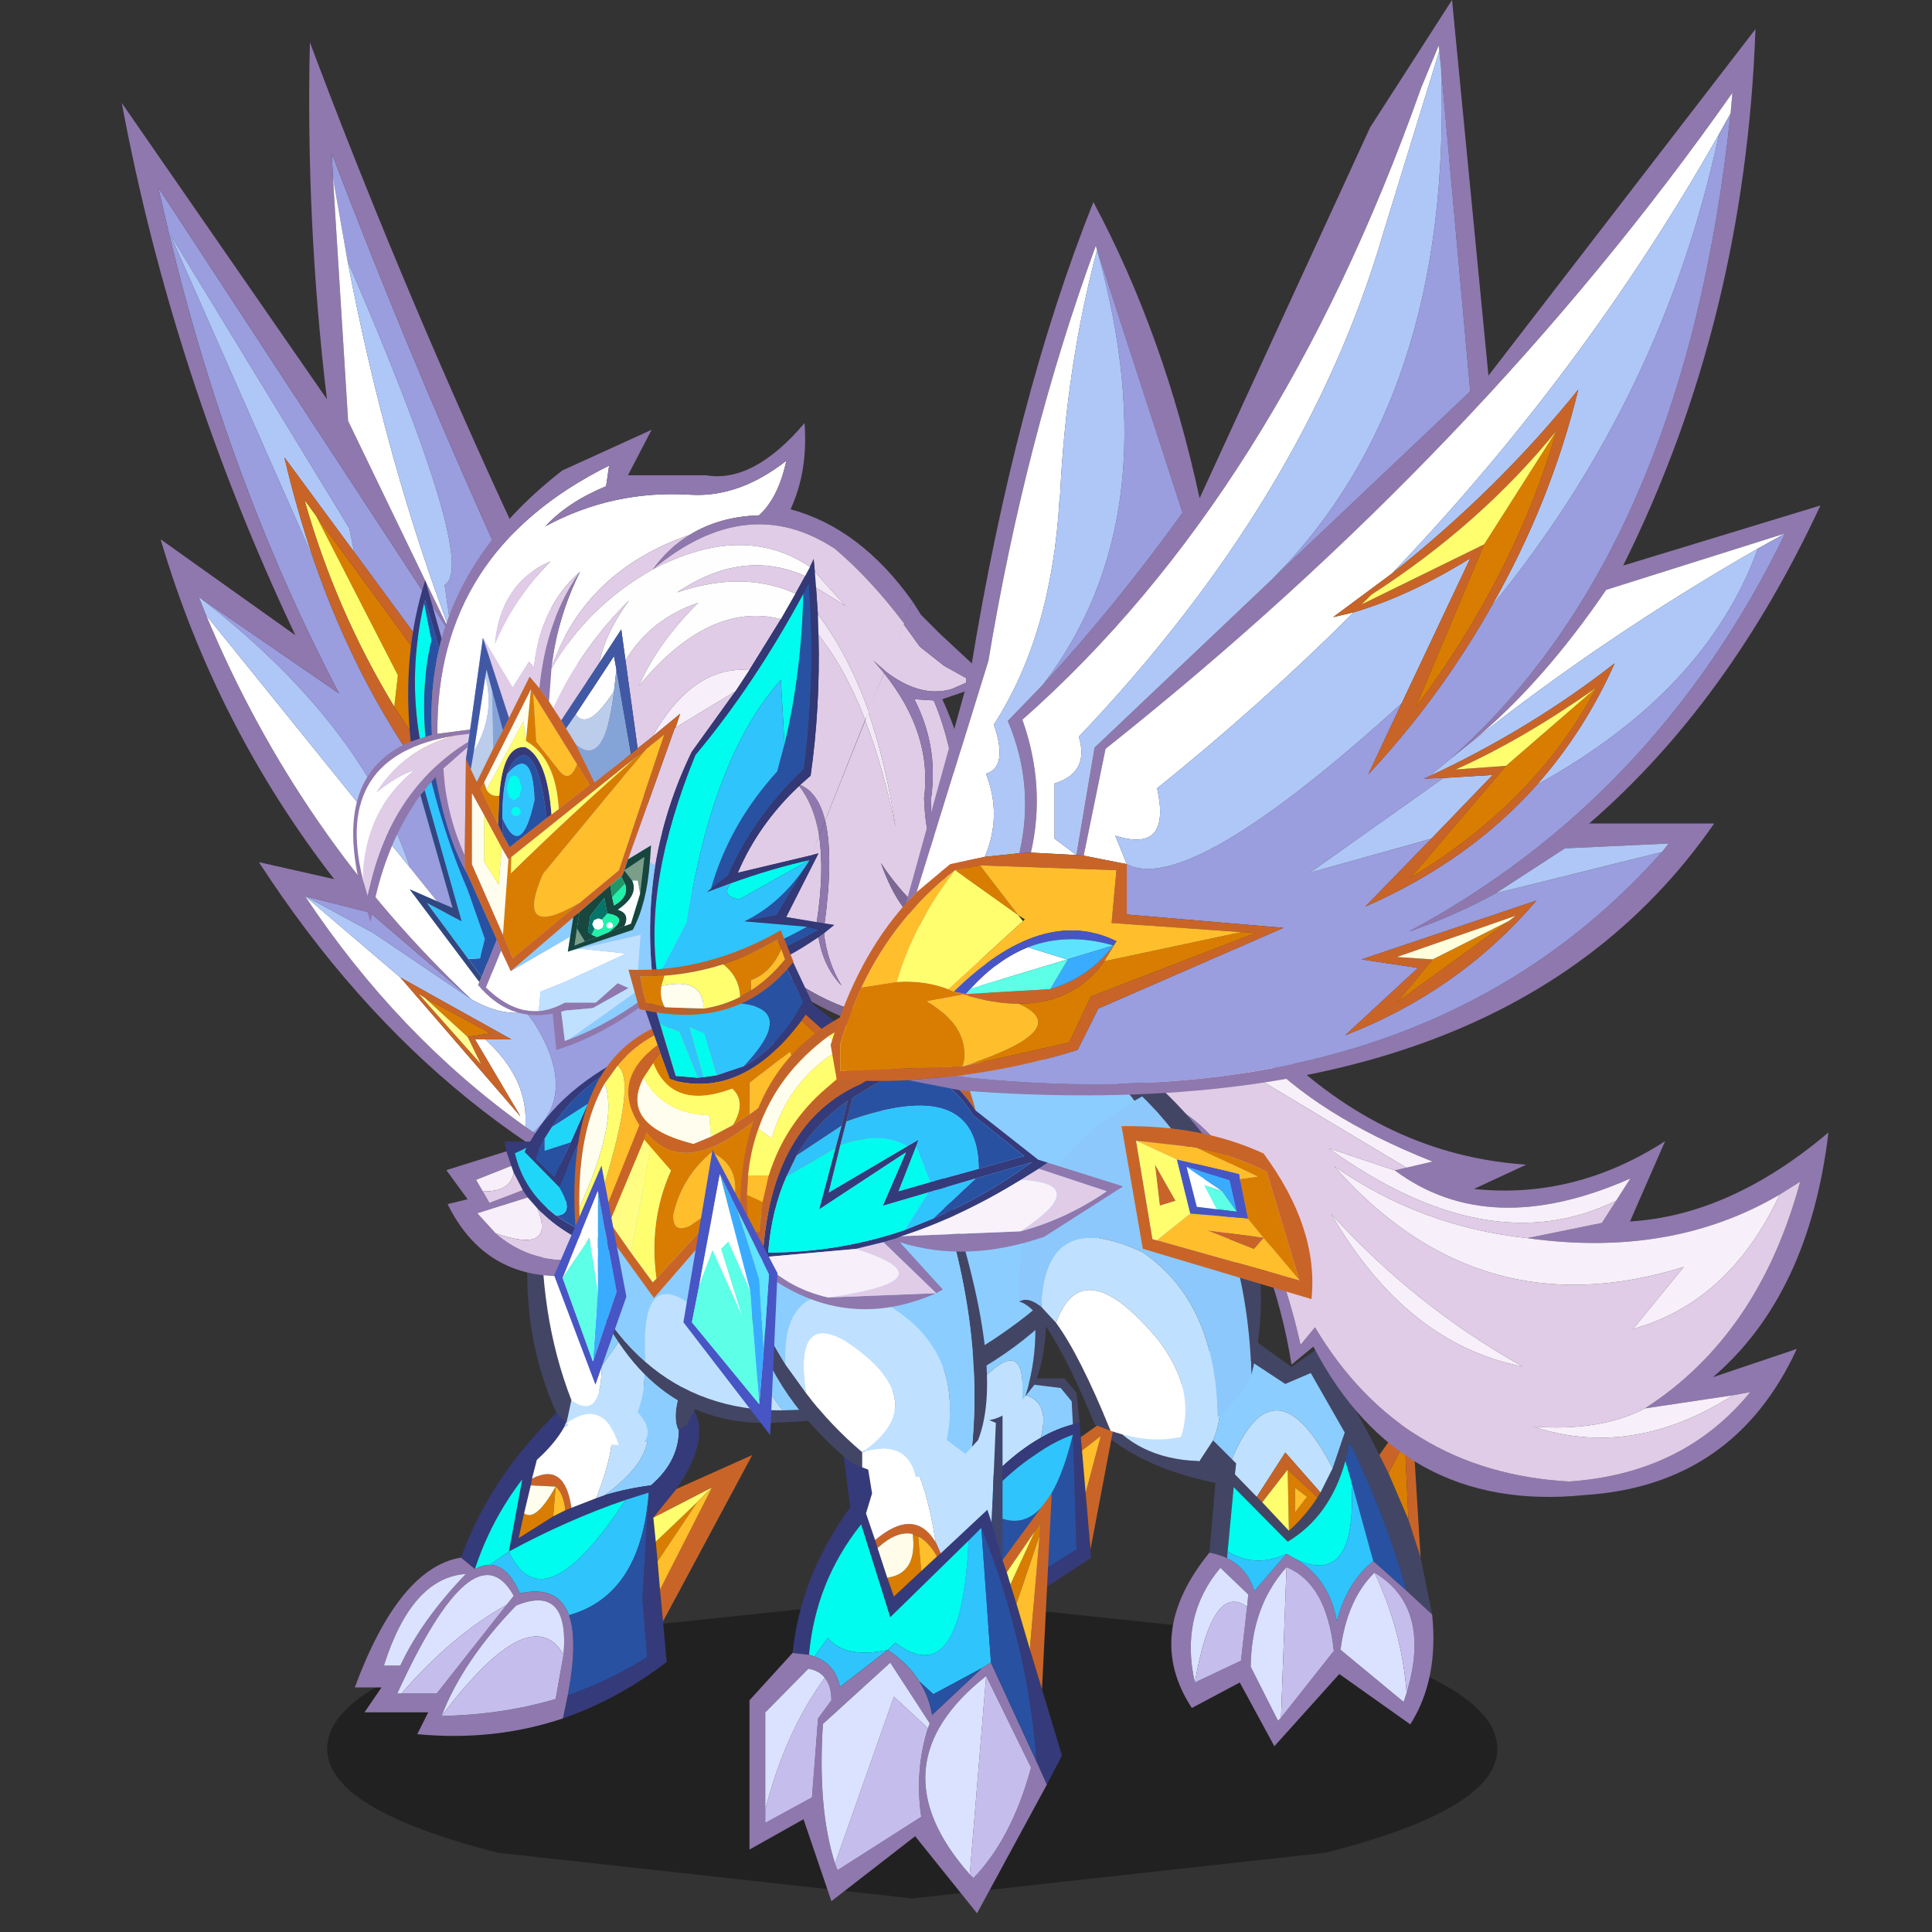 <svg xmlns:ffdec="https://www.free-decompiler.com/flash" xmlns:xlink="http://www.w3.org/1999/xlink" ffdec:objectType="frame" height="90" width="90" xmlns="http://www.w3.org/2000/svg"><rect width="100%" height="100%" fill="#333333" stroke="none"/><use ffdec:characterId="45" height="177.55" transform="matrix(.54 0 0 .54 4.809 -6.669)" width="161" xlink:href="#a"/><defs><g id="a" transform="translate(-8.9 12.35)"><use ffdec:characterId="1" height="7.25" transform="matrix(1.901 0 0 3.581 28.218 137.807)" width="53.1" xlink:href="#b"/><use ffdec:characterId="3" height="34.9" transform="translate(94.8 114.1) scale(1.047)" width="27.55" xlink:href="#c"/><use ffdec:characterId="5" height="23.4" transform="translate(80.3 118.9) scale(1.047)" width="15.3" xlink:href="#d"/><use ffdec:characterId="12" height="117.9" transform="matrix(.86 -.236 .233 .839 71.704 40.895)" width="75.9" xlink:href="#e"/><use ffdec:characterId="14" height="99" transform="translate(10.5 3.65) scale(1.047)" width="57.2" xlink:href="#f"/><use ffdec:characterId="16" height="41.55" transform="translate(64.65 121.55) scale(1.047)" width="25.75" xlink:href="#g"/><use ffdec:characterId="18" height="28.9" transform="translate(30.6 119.5) scale(1.047)" width="32.75" xlink:href="#h"/><use ffdec:characterId="20" height="12.1" transform="translate(77.8 109.9) scale(1.047)" width="11.9" xlink:href="#i"/><use ffdec:characterId="24" height="35.25" transform="translate(38.5 87.75) scale(1.047)" width="27.25" xlink:href="#j"/><use ffdec:characterId="26" height="30.15" transform="translate(51.328 91.2) scale(1.047)" width="46.2" xlink:href="#k"/><use ffdec:characterId="32" height="51.65" transform="translate(30.45 36.5) scale(1.047)" width="53.65" xlink:href="#l"/><use ffdec:characterId="34" height="30.3" transform="translate(51.75 80.25) scale(1.047)" width="24.7" xlink:href="#m"/><use ffdec:characterId="36" height="29" transform="translate(87.9 93.8) scale(1.047)" width="24.15" xlink:href="#n"/><use ffdec:characterId="38" height="38.75" transform="translate(63.85 86.85) scale(1.047)" width="31.55" xlink:href="#o"/><use ffdec:characterId="40" height="90.25" transform="translate(71.65) scale(1.047)" width="81.55" xlink:href="#p"/><use ffdec:characterId="42" height="23.5" transform="translate(58.95 99.2) scale(1.047)" width="7.75" xlink:href="#q"/><use ffdec:characterId="44" height="18.05" transform="translate(47.8 100.55) scale(1.047)" width="5.95" xlink:href="#r"/></g><g id="u" fill-rule="evenodd"><path d="m9.1 18.95.5-5.75Q3.55 12 0 8.8l.35-1.25q2.75 3.7 7.85 3.85l.05.05L9.4 9.7l1.55 1.55.35.35-.1.9 1.8 1.85.45.45 2.2 2.35Q17 15.95 18 14.4l.25-.4 1-2 1-2.95-2.8-4.9-2.1.9L9.8 1.4l1-1.4 5.05 3.65 2.2-1.55q3 4.65 5.05 8.8l.75 1.5 1.65 3.85 1 3.1.95 4.7-2.1-1.95q-1.8-6.35-4.7-12.25l-.35 1.55q-1.25 4.55-4.75 6.65l-4.45-4.5-.5 5.3-.05.55q-.65-.3-1.45-.45" fill="#434565"/><path d="m9.25 2.1.55-.7 5.55 3.65 2.1-.9 2.8 4.9-1 2.95q-4.75-9.15-8.3-.75L9.4 9.7q1.3-3.05-.15-7.6" fill="#8ccdff"/><path d="m.35 7.55.75-2.8 6 .35 2.15-3q1.45 4.55.15 7.6l-1.15 1.75-.05-.05Q3.1 11.25.35 7.55M19.25 12l-1 2-2.9-3.3L13 14.35l-1.8-1.85.1-.9-.35-.35q3.55-8.4 8.3.75" fill="#bfe1ff"/><path d="m20.3 11.4.35-1.55q2.9 5.9 4.7 12.25l-2.75-2.45-1.8-6.55-.5-1.7" fill="#2951a2"/><path d="m10.6 18.85.5-5.3 4.45 4.5q3.5-2.1 4.75-6.65l.5 1.7q.5 8.65-4.45 6.45l-.9-.5q-2.6 1.2-4.85-.2" fill="#00fcee"/><path d="m13 14.35 2.35-3.65 2.9 3.3-.25.4-2.45-2.3-2.1 2.7-.45-.45" fill="#c66326"/><path d="M18 14.4q-1 1.55-2.35 2.75l-.1-5.05L18 14.4m-1.85-.8v2.05l1-1.3-1-.75m7.7-1.2 1.35-2.6.3 6.45-1.65-3.85" fill="#d97e03"/><path d="m16.15 13.6 1 .75-1 1.3V13.6" fill="#ffbe2b"/><path d="m15.65 17.15-2.2-2.35 2.1-2.7.1 5.05" fill="#fffe6f"/><path d="M27.45 24.05q.55 5.35-1.8 9.05l-5.85-4.15-5.35 5.95-2.85-5.25-3.95 2.1q-4-6.1 1.45-12.8.8.15 1.45.45 1.7.85 2.25 2.7l2.65-3.05.9.5Q19 21.2 19.6 24.6q.8-3.2 3-4.95l2.75 2.45 2.1 1.95M12.2 23.4l.1-1-2.3-2.2q-3.35 4-2.1 9.45l3.8-1.8.5-4.45m10.5-2.8q-2.25 2.2-2.8 6.35l5.2 4.3.25-.75q2.1-7.05-2.65-9.9M15 32.55l4.35-5.5q-.6-5.55-3.9-6.9-2.9 3.25-2.95 8.2l2.25 4.45.25-.25" fill="#8f78ad"/><path d="m10.55 19.4.05-.55q2.25 1.4 4.85.2L12.8 22.1q-.55-1.85-2.25-2.7m10.25-6.3 1.8 6.55q-2.2 1.75-3 4.95-.6-3.4-3.25-5.05 4.95 2.2 4.45-6.45" fill="#2fc4fc"/><path d="M7.9 29.65Q6.65 24.2 10 20.2l2.3 2.2-.1 1q-2.85-2.05-4.3 6.25m17.45.85-.25.75-5.2-4.3q.55-4.15 2.8-6.35 2.25 4.75 2.65 9.9m-9.9-10.35L15 32.55l-.25.25-2.25-4.45q.05-4.95 2.95-8.2" fill="#dbe2ff"/><path d="m12.2 23.4-.5 4.45-3.8 1.8q1.45-8.3 4.3-6.25m13.15 7.1q-.4-5.15-2.65-9.9 4.75 2.85 2.65 9.9m-9.9-10.35q3.3 1.35 3.9 6.9L15 32.55l.45-12.4" fill="#c5beed"/><path d="m23.1 10.9 2.65-3.75.75 12.2-1-3.1-.3-6.45-1.35 2.6-.75-1.5" fill="#c96428"/></g><g id="v" fill-rule="evenodd"><path d="m12.25 3.65-.55.15-.1-1.9-.9-1.1L7.45.4 5.8.25 6.55 0H11l1 1.2.25 2.45" fill="#434565"/><path d="M5.8.25 7.45.4v.9q2.45.45 1.6 3.6Q5.35 7 1.85 12l.45-5.15-.05-5.55L5.8.25" fill="#bfe1ff"/><path d="m7.45.4 3.25.4.9 1.1.1 1.9q-1.35.35-2.65 1.1.85-3.15-1.6-3.6V.4" fill="#8ccdff"/><path d="m11.7 3.8.55-.15.1 1.2.1 1.1.3 3.5.4 4.65.05.7L0 23.4 1.3 7.25V1.6l.95-.3.05 5.55L1.85 12q3.5-5 7.2-7.1 1.3-.75 2.65-1.1m0 .85q-1.55.55-3.1 1.65-1.9 1.25-3.8 3.25-1.5 1.55-3.05 3.55l-.65 7.75L12 14.1l-.3-9.45" fill="#353a7a"/><path d="m4.8 9.55.9 1.95q3.95 1.55 6-6.85l.3 9.45-10.9 6.75.65-7.75q1.55-2 3.05-3.55" fill="#2951a2"/><path d="m13.15 14.1-.4-4.65L14 4.75l-1.55 1.2-.1-1.1 2.95-2.1-2.15 11.35" fill="#c96428"/><path d="M4.8 9.55q1.9-2 3.8-3.25 1.55-1.1 3.1-1.65-2.05 8.4-6 6.85l-.9-1.95" fill="#2fc4fc"/><path d="m12.75 9.45-.3-3.5L14 4.75l-1.25 4.7" fill="#ffbe2b"/></g><g id="w" fill-rule="evenodd"><path d="M4.45 14.35q-4.7.3-4.85-4.15 12-16.7 26.2-2.9 7.45 13.3 20.35 17.9l-5.5.95q9.1 3.65 19.05.45l-5.35 6.75q9.55 2.05 20.8-3.3-6 15-17.1 20.35l8.55-.5q-9.4 11.4-23.55 8.4Q25.4 55.25 21.6 37l-2.5 1.15q1.2-10.6-1.8-22.35-4.75-10.3-12.85-1.45M8.1 3.95Q4.35 5.55.9 9.65 0 14 4.9 12.8q8.05-8.75 13.25 2.65Q21 26.2 20.45 36.5l1.8-1.3q4.3 16.1 19.7 21.4 10.9 2.25 19.2-3.8l-1.7-.15-8.55-1.05q12.5-4 20.35-17.6l-2.25.7q-11.75 3.25-24.65-2.45l7.35.5L53.6 31l1.9-1.75Q40.75 31.5 33.75 22.3l1.15.05 2.6.1q-9.7-7.5-13.45-15.15Q15.55.8 8.1 3.95" fill="#8f78ad" transform="translate(.4 -1.05)"/><path d="m59.45 52.65 1.7.15q-8.3 6.05-19.2 3.8-15.4-5.3-19.7-21.4l-1.8 1.3q.55-10.3-2.3-21.05-5.2-11.4-13.25-2.65Q0 14 .9 9.65q3.45-4.1 7.2-5.7Q14 7 20.3 6.65l14.6 15.7-1.15-.05-5.6-3.85Q40.1 33.65 53.6 31l-1.9 1.75-7.35-.5Q34.7 28.35 28.2 20.3q9.25 19.55 30 18.8l-6.35 4.6q9.7-.05 17.15-9l2.25-.7Q63.4 47.6 50.9 51.6q-4.75 1.05-10.9-1.2 8.4 5.75 19.45 2.25M40.6 44.4q-8.5-8.6-13.9-19.6 3.65 14.4 13.9 19.6" fill="#e0cce7" transform="translate(.4 -1.05)"/><path d="M59.45 52.65Q48.4 56.15 40 50.4q6.15 2.25 10.9 1.2l8.55 1.05M69 34.7q-7.45 8.95-17.15 9l6.35-4.6q-20.75.75-30-18.8 6.5 8.05 16.15 11.95 12.9 5.7 24.65 2.45M53.6 31q-13.5 2.65-25.45-12.55l5.6 3.85q7 9.2 21.75 6.95L53.6 31m-18.7-8.65L20.3 6.65Q14 7 8.1 3.95 15.55.8 24.05 7.3q3.75 7.65 13.45 15.15l-2.6-.1m5.7 22.05q-10.25-5.2-13.9-19.6 5.4 11 13.9 19.6" fill="#f7eff9" transform="translate(.4 -1.05)"/></g><g id="x" fill-rule="evenodd"><path d="m18.6 18-1.2-6.85-.1-2q11.9 31.15 26.45 59.2Q50.2 80.8 57.15 92.6q.65 5.85-4.55 6.35-10.25-3.3-18.7-9.15 3.7-3.25.05-9.05l-.65-.85L23.75 68q-4-12-17.4-22.3l11.55 7.95Q8.75 36.2 3.85 15.6L3 11.95 27.2 48.9l-.6-4.2q2.85-1.6-8-26.7m-3.5 52.35 5.35 1.35 8.35 7.15-8.05-5.45-5.65-3.05M19.15 42l-.4-1.95L4 15.85l11.75 26.6q3.8 11.1 10.4 19.65l2.75-6.85L19.15 42" fill="#9a9dde"/><path d="m17.4 11.15 1.25 20.05 8.55 17.7L3 11.95l.85 3.65q4.9 20.6 14.05 38.05L6.35 45.7l.6 1.5q7.6 18.25 21.85 31.65l-8.35-7.15-5.35-1.35q7.65 11.5 18.15 19l.65.45q8.45 5.85 18.7 9.15l-2.55-.05q-23.6-7.95-38.75-31.35l6.2 1.4q-9.75-12.6-14.3-28l11.1 7.9Q4.2 27.5 0 5l16.9 24.4Q15.15 14.7 15.5 0q6.95 18.55 15.75 37.75l3.15 6.75q6.7 14.2 14.4 28.75l.05.05.45.8q7.2 12.25 7.85 18.5-6.95-11.8-13.4-24.25Q29.2 40.3 17.3 9.15l.1 2" fill="#8f78ad"/><path d="m27.2 48.9-8.55-17.7-1.25-20.05L18.6 18q3.2 16.75 8.6 30.9m6.05 40.45q-10.5-7.5-18.15-19l7.85 6.7 9.9 11.45-3.75-6.35h.85q3.6 3.3 3.3 7.2m-4.45-10.5Q14.55 65.45 6.95 47.2L23.75 68l9.55 11.9q-2.05.35-4.5-1.05" fill="#fff"/><path d="M27.2 48.9Q21.8 34.75 18.6 18q10.85 25.1 8 26.7l.6 4.2m6.7 40.9-.65-.45q.3-3.9-3.3-7.2h2.15l-9.15-5.1-7.85-6.7 5.65 3.05 8.05 5.45q2.45 1.4 4.5 1.05l.65.85q3.65 5.8-.05 9.05M6.95 47.2l-.6-1.5Q19.75 56 23.75 68L6.95 47.2m8.8-4.75L4 15.85l14.75 24.2.4 1.95-5.75-7.8q1 4.25 2.35 8.25" fill="#afc7f7"/><path d="m22.45 54.75.3-2.6L16 39l11.9 16.25-2.1 4.55-3.35-5.05m2.55 24 5.4 2.9-1.9.3-3.5-3.2" fill="#d97d02"/><path d="m16 39 6.75 13.15-.3 2.6q-4.85-8-7.4-17.05L16 39" fill="#fffe6f"/><path d="m19.15 42 9.75 13.25-2.75 6.85q-6.6-8.55-10.4-19.65-1.35-4-2.35-8.25l5.75 7.8m3.3 12.75 3.35 5.05 2.1-4.55L16 39l-.95-1.3q2.55 9.05 7.4 17.05m7.5 27.4h-.85l3.75 6.35-9.9-11.45 9.15 5.1h-2.15m-1.45-.2 1.9-.3-5.4-2.9-.55-.35 5.15 5.8-1.1-2.25" fill="#c96428"/><path d="m25 78.75 3.5 3.2 1.1 2.25-5.15-5.8.55.35" fill="#fffd94"/></g><g id="y" fill-rule="evenodd"><path d="m19.95 9.35.9 3.1.35 1 .3 1 .5 1.6 1.1 3.75 1 3.3 1.65 5.45-1.25 2.4-.85-1.9q-.6-9.25-4.55-19.25l-1.05 1.05-6.45 6.3L9.2 9.5q-3.75 4.7-4.3 10.75l-1.35-.15q.65-6.35 4.75-12l-.85-6.65L8.9 0l.75 4.2.45 2.75-.5 1.65.75 2.2.2.65.8 2.45.55 1.55 2.25-2.1 1.3-1.2.3-.25 3.85-3.6.35 1.05" fill="#353a7a"/><path d="m18.35.3 1.95.85-.35 8.2-.35-1.05-3.85 3.6-.4-.9Q13.6.05 9.65 4.2L8.9 0l9.45.3" fill="#bfe1ff"/><path d="M18.05 10.85 19.1 9.8l.8 11.1-.75.45-4 2.15L14 22.45q-.9-1.45-2.6-2.6l.6-.6q5.5 4.15 6.05-8.4M5.35 20.4l1.1-1.55q1.45 1.75 4.95 1L7.45 22.9q-.4-1.9-2.1-2.5" fill="#2fc4fc"/><path d="m15.35 11 .4.9-.3.25q-.7-1.25-1.55-1.65l-.45-.2q-1.3-.3-2.9 1.15l-.2-.65q3.25-2.75 5 .2m8.55-.55L24 9.4l-.5.7-2.3 3.35-.35-1 4.05-5.5-.8 16.15-1-3.3.8-9.35" fill="#c96428"/><path d="m23.5 10.1.5-.7-.1 1.05-1.9 5.6-.5-1.6 2-4.35m-9.35 3.25-2.25 2.1-.55-1.55q2.5-.35 2.1-3.6l.45.2.25 2.85" fill="#d97d02"/><path d="M9.65 4.2Q13.6.05 15.35 11q-1.75-2.95-5-.2L9.6 8.6l.5-1.65-.45-2.75" fill="#fff"/><path d="M4.9 20.25Q5.45 14.2 9.2 9.5l2.4 7.65 6.45-6.3Q17.5 23.4 12 19.25l-.6.6q-3.5.75-4.95-1l-1.1 1.55-.45-.15" fill="#00fcee"/><path d="m23.65 29.05.85 1.9-5.75 10.6-5.1-6.35-6.9 5.35-2.3-6.75L0 36.3V24l3.55-3.9 1.35.15.45.15q1.7.6 2.1 2.5l3.95-3.05q1.7 1.15 2.6 2.6.8 1.25 1.05 2.75l4.1-3.85.75-.45 3.75 8.15M1.3 33v1.1L5.15 32l.5-6.5 1.1-1.5q0-1.2-.55-1.85-.45-.6-1.35-.75L1.3 25v8m5.75 4.45.2.55 6.9-4.4q-.55-3.8.55-7.3l.15-.4-3.25-5-5.55 5.05q-.45 7 1 11.5m11.1.9.3.3q3.15-3.25 4.75-9.1L19.5 22q-9.3 7.35-1.35 16.35" fill="#8f78ad"/><path d="m23.9 10.45-.8 9.35-1.1-3.75 1.9-5.6m-8.45 1.7-1.3 1.2-.25-2.85q.85.4 1.55 1.65" fill="#ffbe2b"/><path d="m11.35 13.9-.8-2.45q1.6-1.45 2.9-1.15.4 3.25-2.1 3.6" fill="#fffdea"/><path d="M19.1 9.8q3.95 10 4.55 19.25L19.9 20.9l-.8-11.1M14 22.45l1.15 1.05 4-2.15-4.1 3.85q-.25-1.5-1.05-2.75" fill="#2951a2"/><path d="M6.2 22.15q.55.65.55 1.85l-1.1 1.5-.5 6.5-3.85 2.1V33q1.65-6.4 4.9-10.85m8.5 4.15q-1.1 3.5-.55 7.3L7.25 38l-.2-.55L11.9 23.7l2.8 2.6m4.8-4.3 3.7 7.55q-1.6 5.85-4.75 9.1l-.3-.3L19.5 22" fill="#c5beed"/><path d="M6.2 22.15Q2.95 26.6 1.3 33v-8l3.55-3.6q.9.15 1.35.75m.85 15.3q-1.45-4.5-1-11.5l5.55-5.05 3.25 5-.15.4-2.8-2.6-4.85 13.75M19.5 22l-1.35 16.35q-7.95-9 1.35-16.35" fill="#dbe2ff"/><path d="m21.2 13.45 2.3-3.35-2 4.35-.3-1" fill="#fffe6f"/><path d="m19.95 9.35.35-8.2L18.35.3l2.5.05v12.1l-.9-3.1" fill="#3f456d"/></g><g id="z" fill-rule="evenodd"><path d="M20.6 9.05q4.95-3.6 3-6.85l.85-2.05 2.15.6.1 2.6q.15 2.8-2.3 4.9-1.95.25-3.8.8" fill="#8ccdff"/><path d="M20.6 9.05q1.85-.55 3.8-.8 2.45-2.1 2.3-4.9l-.1-2.6.55.25q2.75 2.65-.65 7.55l-1.9 2.35.2 2 .15 1.6.2 2.35.25 2.6.3 3.35q-4.05 3.1-8.55 4.65l.4-1.9q3.45-1.2 6.55-3.15l-.4-4.85.5-8.45v-.25l-1.9.6q-4.8 1.65-9.6 4.25l1.1-5.95q-2.6 3.4-3.9 7.4l-1.15-.95q2.6-7.15 8.8-12.8l.35-.2-.1.85-.55 1.4Q16.5 4.8 15 6.15l-.4 1.55-.1.55-.55 2.3-.45 2.05 2.85-1.8 1-.5.5-.2 2.05-.8.7-.25" fill="#353a7a"/><path d="M24.45.15 23.6 2.2q1.95 3.25-3 6.85l-.7.25q3.55-9.3-2.65-5.85l.55-1.4q1.5.75 3-1.85 1.8-.35 3.65-.05" fill="#bfe1ff"/><path d="m22.3 9.45 1.9-.6v.25q-.7 8.2-6.55 9.85-.9-2.5-4.05-1.8-1-2.35-2.5-2.35l1.6-1.1q2.8 6.1 9.6-4.25" fill="#2fc4fc"/><path d="m24.8 12.9 3.4-3.25-3.25 4.85-.15-1.6m-8.25-4.55-.2 2.45-2.85 1.8.45-2.05q.95.75 2.6-2.2" fill="#d97d02"/><path d="m28.2 9.65-3.4 3.25-.2-2 4.85-2.5-1.25 1.25" fill="#fffe6f"/><path d="m29.45 8.4-4.85 2.5 1.9-2.35 6.25-2.8-7.35 13.7-.25-2.6 4.3-8.45m-12.1 1.9q-.15-1.4-.8-1.95l-2.05-.1.1-.55q2.7-1.4 3.25 2.4l-.5.2" fill="#c96428"/><path d="m24.2 9.1-.5 8.45.4 4.85q-3.1 1.95-6.55 3.15.85-4.45.1-6.6Q23.5 17.3 24.2 9.1" fill="#2951a2"/><path d="m28.2 9.65 1.25-1.25-4.3 8.45-.2-2.35 3.25-4.85M16.35 10.8l.2-2.45q.65.55.8 1.95l-1 .5" fill="#ffbe2b"/><path d="M20.8.2q-1.5 2.6-3 1.85l.1-.85 2.9-1m-3.55 3.25Q23.45 0 19.9 9.3l-2.05.8q-.55-3.8-3.25-2.4l.4-1.55q1.5-1.35 2.25-2.7" fill="#fff"/><path d="m14.5 8.25 2.05.1q-1.65 2.95-2.6 2.2l.55-2.3" fill="#fffeee"/><path d="M9.9 15.15q1.3-4 3.9-7.4l-1.1 5.95q4.8-2.6 9.6-4.25-6.8 10.35-9.6 4.25l-1.6 1.1q-.55 0-1.2.35" fill="#00fcee"/><path d="M17.15 27.45q-5.65 1.9-12 1.3l.9-1.8H.8l1.4-2.05H0q3.65-9.85 8.75-10.7l1.15.95q.65-.35 1.2-.35 1.5 0 2.5 2.35 3.15-.7 4.05 1.8.75 2.15-.1 6.6l-.4 1.9M12.5 18.1l.6-.75q-3.25-5.8-9.6 8.05h3.25l5.75-7.3m4.7 4.1q.5-5.85-3.9-4.05-4.4 4.55-6.15 9.1 5-.1 9.4-1.4l.65-3.65m-13.45.9q1.75-3.75 5.4-7.55-4.45.3-6.75 7.55h1.35" fill="#8f78ad"/><path d="M3.85 25.4H3.5q6.35-13.85 9.6-8.05l-.6.75Q8 20.6 3.85 25.4m3.3 1.85q1.75-4.55 6.15-9.1 4.4-1.8 3.9 4.05-2.7-4.65-10.05 5.05m-3.4-4.15H2.4q2.3-7.25 6.75-7.55-3.65 3.8-5.4 7.55" fill="#dbe2ff"/><path d="M3.85 25.4Q8 20.6 12.5 18.1l-5.75 7.3h-2.9m13.35-3.2-.65 3.65q-4.4 1.3-9.4 1.4 7.35-9.7 10.05-5.05" fill="#c5beed"/></g><g id="A" fill-rule="evenodd"><path d="M10.5.05 11.6 0q.8 5.6-.7 9.15l-.75.95q1.5-4.65.35-10.05m-5.35 11.7-.7-.4L0 .1h.6l4.2 10.75.35.9" fill="#434565"/><path d="m.6.1 9.9-.05q1.15 5.4-.35 10.05l-.25.3q.5-6.75-5.1.45L.6.1" fill="#8ccdff"/><path d="M9.9 10.4q-2.3 2.45-4.75 1.35l-.35-.9q5.6-7.2 5.1-.45" fill="#bfe1ff"/></g><g id="j"><use ffdec:characterId="22" height="33.05" transform="translate(0 2.2)" width="27.25" xlink:href="#s"/><use ffdec:characterId="23" height="19.1" transform="translate(10.55)" width="12.35" xlink:href="#t"/></g><g id="B" fill-rule="evenodd"><path d="m26.75 17.1.5.45L19.8 31.4l-.7.4q-1.5-3.45 7.65-14.7M9.9 31.25l-.8-.8q-3.35-7.3-2.1-16.4l.9-.45q-.35 8.65 2.4 15.75l-.4 1.9" fill="#434565"/><path d="M26.75 17.1Q17.6 28.35 19.1 31.8q-1.45.7-2.8 1 .75-1.05-.55-2.45 1.35-3.75-.4-7.45l-2.55 3.65q.05-4.25-1.95-14 8.25-2.15 15.9 4.55" fill="#8ccdff"/><path d="m16.3 32.8-2.1.25q-1.25-3.95-4.3-1.8l.4-1.9q2.45 1.75 2.5-2.8l2.55-3.65q1.75 3.7.4 7.45 1.3 1.4.55 2.45" fill="#bfe1ff"/><path d="M14.2 33.05q-2.45-.05-4.3-1.8 3.05-2.15 4.3 1.8M7.9 13.6l2.95-1.05q2 9.75 1.95 14-.05 4.55-2.5 2.8-2.75-7.1-2.4-15.75" fill="#fff"/><path d="M17.25.4q-2.1.75-3.75 1.8l-4.2 9.6-2.85-2.9.15-.35q-.45.25-.95.45.7 3.1 3.4 5.15 1.95 1.4 4.8 2.3 5.2-1.75 6.2-8 .45 5-3.75 7.55l-2.7 1.25q-3.9-1.35-6.1-3.7l-.8-.9-.4-.6-.75-1.45-.2-.55-.4-1.2-.15-.8h2.1Q9.8 3 17.05 0l.2.4m-5.6 4.55 1-2.2Q10.2 4.5 8.7 6.85l-.6.95q-.45.8-.75 1.7L8.9 11l1.35-2.9 1.4-3.15" fill="#353a7a"/><path d="m9.3 11.8 4.2-9.6q1.65-1.05 3.75-1.8 2.5 4.6 2.8 8.05-1 6.25-6.2 8-2.85-.9-4.8-2.3 1.6-.1.25-2.35m-.6-4.95q1.5-2.35 3.95-4.1l-1 2.2-2.95 1.9m1.55 1.25L8.9 11 7.35 9.5q.3-.9.75-1.7v1l2.15-.7" fill="#2951a2"/><path d="m4.95 8.85.4 1.2-2.9 1.15.55.95.55.95 2.75-1.05.4.6-4.15 1.3 1.5 1.65q3.75 3.3 9.55 1.65L16.3 16l-2.65 2.55Q3.95 21 .1 13.2l1.65-.4L0 10.4l4.95-1.55" fill="#8f78ad"/><path d="m5.35 10.05.2.55Q5.3 12.2 3 12.15l-.55-.95 2.9-1.15m1.35 2.6.8.9q1.55 3.8-3.45 2.05l-1.5-1.65 4.15-1.3" fill="#f7eff9"/><path d="M9.05 14.15Q6.35 12.1 5.65 9q.5-.2.95-.45l-.15.35 2.85 2.9q1.35 2.25-.25 2.35m-.35-7.3 2.95-1.9-1.4 3.15-2.15.7v-1l.6-.95" fill="#20d6f8"/><path d="m5.55 10.6.75 1.45-2.75 1.05-.55-.95q2.3.05 2.55-1.55m1.95 2.95q2.2 2.35 6.1 3.7-5.8 1.65-9.55-1.65 5 1.75 3.45-2.05" fill="#e0cce7"/></g><g id="t" fill-rule="evenodd"><path d="m11 17.6-.35-.15Q9.6 2.1 19.8 0l.3.4q-3.8.9-6 3.6l-1.05 1.45q-2.2 3.8-2.1 10.25l.05 1.9" fill="#c96428" transform="translate(-10.55)"/><path d="M14.1 4q2.2-2.7 6-3.6l2.8 4.2-7.95 14.5-3.25-1.25Q16 5.25 14.1 4" fill="#ffbe2b" transform="translate(-10.55)"/><path d="m11 17.6-.05-1.9q3.25-7.1 2.1-10.25L14.1 4q1.9 1.25-2.4 13.85l-.7-.25" fill="#fffe6f" transform="translate(-10.55)"/><path d="M10.95 15.7q-.1-6.45 2.1-10.25 1.15 3.15-2.1 10.25" fill="#fffeee" transform="translate(-10.55)"/></g><g id="C" fill-rule="evenodd"><path d="M42.15 14.9q3.3-5.15 2.95-11.2Q43 .6 38 .15L42.85 0q7.6 2.9.6 14.8-9.4 14.75-27.7 15.3Q5.5 30.75.65 20.05q1.8 3.05 4.1 5.05 4.65 4.05 11.3 4l1.5-.05 1.15-.1q2.9-.4 6.15-1.4l3.3-1.25 1.05-.55q4.6-2.45 7.9-5.25 3.15-2.65 5.05-5.6" fill="#434565" transform="translate(-.6)"/><path d="M38 .15q5 .45 7.1 3.55.35 6.05-2.95 11.2-5.8.3-5.05 5.6-3.3 2.8-7.9 5.25-4.05-6.45-9.5-5.7-6.35 1.1-2.15 9l-1.5.05q-12.1-16.9-11.3-4-2.3-2-4.1-5.05L.6 20Q2.4 9.5 13 3.8q4.8-3 25-3.65" fill="#8ccdff" transform="translate(-.6)"/><path d="M42.15 14.9q-1.9 2.95-5.05 5.6-.75-5.3 5.05-5.6M29.2 25.75l-1.05.55-3.3 1.25q-1.4-4.95-5.15-5.2-5.1 1.65-1 6.6l-1.15.1q-4.2-7.9 2.15-9 5.45-.75 9.5 5.7M16.05 29.1q-6.65.05-11.3-4-.8-12.9 11.3 4" fill="#bfe1ff" transform="translate(-.6)"/><path d="M24.85 27.55q-3.25 1-6.15 1.4-4.1-4.95 1-6.6 3.75.25 5.15 5.2" fill="#fff" transform="translate(-.6)"/></g><g id="D" fill-rule="evenodd"><path d="m45.35 16.55 1.3 1.8.15.15 1.9 1.5 1.8 1 .05.15-.05.25-1.15.5q-2.6.8-5.55-1.5l1.55-3.85m-1.6 4.05q4 5 3.3 10.3.15 4.45 1.95 7.15-1.35-3.35-1.4-7.1l.05-.2q.55-4.2-1.4-8l1.6.1q3.2 7.65 1.4 19.05l.1.1h-.05l-.1-.1-.55-.35q-3-2-5.15-5.3 1.5 4.35 4.35 5.95 1.5 1.2 3.45 2l2.05.7-3.2 2.85q-2.25 1.6-6.6 1.1T34.5 44.6l3.85-2.25q.4 2.45 1.9 4-1.2-2-1.45-4.35l.8-.65-.75-.1q.75-5.55.05-8.5l3.3-8.25q1.45 3.75 2.5 8.8-.8-5.35-2.25-9.5l1.3-3.2M38.2 41.15l-2.55-.45 2.7-5.25-.6.15.65-1.6q.45 2.95-.2 7.15m10.8-3.1.45.9-.05-.4-.4-.5m.2 4.35-.05-.05.05.05.35.6-.35-.6" fill="#e0cce7"/><path d="m45.35 16.55.75-1.85.7 1.1.9.9.65.65L51.2 20l.5.9q.05.5-.25.6l-.7.4-.25.15-.2.1-1.75.6q4.1 8.75.8 19.2V42l-.1-.1q1.8-11.4-1.4-19.05l-1.6-.1q1.95 3.8 1.4 8l-.05.2q.05 3.75 1.4 7.1-1.8-2.7-1.95-7.15.7-5.3-3.3-10.3l.05-.2q2.95 2.3 5.55 1.5l1.15-.5.05-.25-.05-.15-1.8-1-1.9-1.5-.15-.15-1.3-1.8m-7 25.8q.2-.2.45-.35.25 2.35 1.45 4.35-1.5-1.55-1.9-4m.5-1.1-.65-.1q.65-4.2.2-7.15l.5-1.25q.7 2.95-.05 8.5m9.9.45-.1-.15.4.35.6.45-.85-.6.35.6-.4-.65" fill="#8f78ad"/><path d="m42.2 24.5.25-.7q1.45 4.15 2.25 9.5-1.05-5.05-2.5-8.8" fill="#f3e9f6"/><path d="M49.35 42v-.05l4.05 2.9q.35.15.25.5l-.3.55-.25.3-.5.55-1.25 1.05-2.25 1.55q-2.15.9-5.55.5-3.75-.45-9.9-4.85l.5-.25.1-.1.05-.05.1-.05.1.05q4.7 3.75 9.05 4.25 4.35.5 6.6-1.1l3.2-2.85-2.05-.7q-1.95-.8-3.45-2-2.85-1.6-4.35-5.95 2.15 3.3 5.15 5.3l.55.35.1.1h.05m-.6-.3.4.65-.35-.6.85.6-.6-.45-.4-.35.1.15m.45.7.35.6-.35-.6-.05-.05.05.05m-12.3 7.75-.4-.15.3.05.1.1" fill="#826d9d" fill-opacity=".918"/><path d="M5.95 25.85q-.35-4.4.5-7.95l-.6-3.05.1-.3 1.15 4q-.8 3.4-.6 7.15l-.55.15m31.15-11.8.45-.9q.6 7.6-.4 15.35-4.2 4-6.25 8.8l-1.4 1.05q1.5-5.3 5.45-9.65l.6-2.25q1.4-5.8 1.55-12.4m.4 22.15-2.6 4.35-2.65.5q3.1-1.5 5.25-4.85m-.1 5.3 1 .25q-6.05 3.45-13.15 4.8l-.15-.85q6.7-1.05 12.3-4.2M12.7 28.9q.45-1.35 1.35-1.55 1.35.2 1.9 5.2l-3.05 2.4-.55-1-.05-1.4q1.55 3.55 2.65-1.5-.15-4.55-2.25-2.15m-.85 13.65-1.25 3.1-1.1-1.5.95-.05.4-1.6-1.4-4q-1.85-4.3-3-8.95l.35-.4q1 5.25 2.6 7.95l2.45 5.45" fill="#2951a2"/><path d="m5.85 14.85.6 3.05q-.85 3.55-.5 7.95L5.5 26q-.95-5.5.35-11.15m31.25-.8q-.15 6.6-1.55 12.4l-.3-5.3q-5.65 6.35-7.75 20l-2.4 4.55q-1.2-7.8 3.1-18.35 4.85-5.8 8.9-13.3M31.15 37.9q3.3-1.2 6.45-1.9l-5.8 3.25q-1.55-.3-.65-1.35M13.7 31.7l.15.3-.15.3-.3.1-.25-.1L13 32l.15-.3.25-.1.3.1m-.45-.6-.4-.3-.2-.75.2-.7q.15-.3.4-.3.3 0 .45.3l.2.7-.2.75-.45.3" fill="#00fcee"/><path d="m7.1 18.55-1.15-4-.1.3Q4.55 20.5 5.5 26l-.75.25Q4 19 5.95 12.95l1.35 4.8-.2.8m8.85 14q-.55-5-1.9-5.2-.9.2-1.35 1.55-.4 1.3-.4 3.65l.05 1.4-.4-.85.1-2.4q.3-4.2 2.15-4 1.8.9 2.15 5.55l-.4.3" fill="#353a7a"/><path d="m9.65 25.25-2.7.35Q6.8 10.6 21.1 3.5l-.25 1.7q-3.15 1.3-5 3.3 5.55-3 11.95-2.6 4 .25 7.9-2.8-.65 3.05-2.25 4.5-3.25.1-5.7 1.6-8.65 3-11.4 10.95.5-4.2 2.35-7.9-3.25 2.85-3.8 7.85l-.4-.45-1.35 2.15-2.45-4.1-1.05 7.55m2.05-7.1q1.6-3.75 4.55-6.75-4.1 1.8-4.55 6.75m10 2.15-.2 1.8q-2.15 3.3-3.15 1.9l3.15-4.8.2 1.1m-10.8.55q.85 3.15-.95 6.2l.95-6.2m-2.55 4.9Q4.2 26.9 1.95 30.4q1.75-1.4 3.1-1.8Q.9 32 .8 37.55q-2.5-10.15 7.55-11.8M13 45.15l4.9-2.85-.2 1.25.3-.1.65-.15 3.85.4-4.95 2.3-2.1.85-.15 1.6q-2.2.15-4.35-1.95l1.25-3.05.8 1.7" fill="#fff"/><path d="m5.95 25.85.55-.15q-.2-3.75.6-7.15l.2-.8Q9.5 9.9 17.25 3.9L24.6.55 22.65 4.3h6.45q3.9.65 8.1-4.3.3 3.95-1.15 7.1 5.75 1.55 10.05 7.6l-.7 1.8q-2.75-3.65-5.7-6.15-7.25-4.75-15 1.7 1.3-1.8 3.05-2.85 2.45-1.5 5.7-1.6 1.6-1.45 2.25-4.5-3.9 3.05-7.9 2.8-6.4-.4-11.95 2.6 1.85-2 5-3.3l.25-1.7Q6.8 10.6 6.95 25.6l2.7-.35-.05.35-1.25.15Q-1.7 27.4.8 37.55l.4 1.4q1.7-8.6 8.3-12.7l-.05.45-2 1.75q.2 3.7 1.75 7.15v1.05l.2.45q-1.6-2.7-2.6-7.95l-.35.4-.55.7-.35.4q-3.1 4.3-4.1 10.45-4.05-11.8 3.3-14.85L5.5 26l.45-.15m12.75-13.6q-1.85 3.7-2.35 7.9v.1l-.2 2.7-.8-1.1q.55-5.65 3.35-9.6m6.1 34.5.05.45q-3.95 3.15-8.1 4.45l-.3-3q-3.6.7-6.15-2.35l.1-.25.2-.4 1.25-3.1.35.9-1.25 3.05q2.15 2.1 4.35 1.95 1.05-.1 2.15-.7H20l1.8-1.6.9.4-2.95 1.65-2.25.2-.35.1.3 2.4.4-.15q3.45-1.3 6.95-4M43.75 20.6l-.9-1.05 1 .85-.1.2M38.9 32.75 38.4 34q-.4-2.5-1.65-4.1l.1-.1q1.5.65 2.05 2.95" fill="#8f78ad"/><path d="m10.7 17.7 2.45 4.1 1.35-2.15.4.45q.55-5 3.8-7.85-2.8 3.95-3.35 9.6l-.8-.95-1.7 3.4-2.15-6.6m5.65 2.45Q19.1 12.2 27.75 9.2 26 10.25 24.7 12.05q7.75-6.45 15-1.7 2.95 2.5 5.7 6.15l-1.55 3.9-1-.85.9 1.05-1.25 3.2q-1.7-4.75-4.2-8.05l-.15-2.2 2.4 1.5-2.5-2.8-.1-1.05-.3.65q-5.5-3.7-12.95.2-5.4 3.05-8.35 8.2v-.1m-4.65-2q.45-4.95 4.55-6.75-2.95 3-4.55 6.75m25.55-5.55-.8 1.45q-4.3-1.95-9.75-.1 5.4-3.65 10.55-1.35m-2 3.55-2.6 4.2q-4.65-.4-8 5.5l-1.2.95-1-7.25q2.1-3.45 6-4.75-3.3 3.25-4.9 6.85 5.8-7 11.7-5.5M31.5 22.1l-3.6 5q-2.2 4.55-3 9.35l-.45-.25.1-1.4-1.9 1.15 3.85-10.8.05-.05 4.95-3m6.3 13.5-6.1 1.45q1.7-4 5.05-7.15Q38 31.5 38.4 34l-.6 1.6m-.95-5.8.85-.75q.8-5.6.65-11.6 2.2 2.75 3.85 7l-3.3 8.3q-.55-2.3-2.05-2.95M16.5 23.5q2.3-5 6.25-8.9-2 2.75-2.45 5.15l-3.15 4.75-.65-1m-6.9 2.1-.1.65q-6.6 4.1-8.3 12.7l-.4-1.4Q.9 32 5.05 28.6q-1.35.4-3.1 1.8 2.25-3.5 6.4-4.65l1.25-.15m-.15 1.1-.15 1-.1 7.9q-1.55-3.45-1.75-7.15l2-1.75" fill="#e0cce7"/><path d="m36.45 14.05.8-1.45.4-.75.3-.65.1 1.05.1 1.3.15 2.2.05 1.7q.15 6-.65 11.6l-.85.75-.25-.1.15.2q-3.35 3.15-5.05 7.15l6.1-1.45.55-.15-2.65 5.25 3.95.65-.8.65-.5.35Q36 44 33.3 45.1q-3.8 1.55-8.25 1.9l-.2.2-.05-.45q-.7-5.3.1-10.3.8-4.8 3-9.35l3.6-5 1.15-1.75 2.6-4.2 1.2-2.1m-6.95 24.3 1.4-1.05q2.05-4.8 6.25-8.8 1-7.75.4-15.35l-.45.9q-4.05 7.5-8.9 13.3-4.3 10.55-3.1 18.35l.15.85q7.1-1.35 13.15-4.8l-1-.25-5.15-.45 2.65-.5 2.6-4.35.1-.2q-3.15.7-6.45 1.9l-2 .75.35-.3" fill="#333877" fill-opacity=".984"/><path d="m36.45 14.05-1.2 2.1q-5.9-1.5-11.7 5.5 1.6-3.6 4.9-6.85-3.9 1.3-6 4.75L22.1 17l-1.8 2.75q.45-2.4 2.45-5.15-3.95 3.9-6.25 8.9l-.35-.55.2-2.7q2.95-5.15 8.35-8.2 7.45-3.9 12.95-.2l-.4.75q-5.15-2.3-10.55 1.35 5.45-1.85 9.75.1" fill="#fefeff"/><path d="m38.35 17.45-.05-1.7q2.5 3.3 4.2 8.05l-.3.65q-1.65-4.25-3.85-7m-.2-3.9-.1-1.3 2.5 2.8-2.4-1.5" fill="#f3e9f6"/><path d="m35.55 26.45-.6 2.25Q31 33.05 29.5 38.35l-.35.3 2-.75q-.9 1.05.65 1.35L37.6 36l-.1.2q-2.15 3.35-5.25 4.85l5.15.45q-5.6 3.15-12.3 4.2l2.4-4.55q2.1-13.65 7.75-20l.3 5.3m-23.25 6.1q0-2.35.4-3.65 2.1-2.4 2.25 2.15-1.1 5.05-2.65 1.5m.95-1.45.45-.3.2-.75-.2-.7q-.15-.3-.45-.3-.25 0-.4.3l-.2.7.2.75.4.3m.45.6-.3-.1-.25.1-.15.3.15.3.25.1.3-.1.15-.3-.15-.3m-7.25-2.15q1.15 4.65 3 8.95l1.4 4-.4 1.6-.95.05-3.4-4.6 2.85 1.5-3.05-10.8.55-.7" fill="#2fc4fc"/><path d="M32.65 20.35 31.5 22.1l-4.95 3 .05-.1.35-1.05-2.3 1.9q3.35-5.9 8-5.5" fill="#f7eff9"/><path d="m16.15 22.95.35.55.65 1 .4.65.8 1.3 1.55 3.15 3-2.35.55-.45 1.2-.95 2.3-1.9L26.6 25l-.1.15-3.85 10.8-.45 1.3-9.2 7.9-.8-1.7-.35-.9L9.4 37.1l-.2-.45V35.6l.1-7.9.4.8.5 1.05 1.35-2.75.8-1.5.5-1 1.7-3.4.8.95.8 1.1m8 3.9-.55.45-10.55 8.45-.25.2-.55-.95-1.45-2.7-1-1.8v5.85l2.55 5.8.8 1.95 5.55-4.6 3.2-2.65 3.75-11.2-1.5 1.2m-9.3-4.55-.2-.35-3.85 7.65-.3.55 1.45 2.95.4.85.55 1 3.05-2.4.4-.3.6-.45 2.55-2-1.05-1.7-3.6-5.8" fill="#c96428"/><path d="m23.6 27.3.55-.45-8.5 10.3q-2.4 5.55 3.05 2.35l-5.55 4.6-.8-1.95.45-6.2.25-.2L13 37.1q5.15-5.05 10.6-9.8m-8.75-5 .25 3.95 1.9 2.4q.85 1.05 1.45-.55l1.05 1.7-2.55 2q-.25-4.2-2.7-5.6v-.05l.4-4.2.2.35m-2.8 8.4-.1 2.4-1.45-2.95.3-.55.2.6q.35.6 1.05.5" fill="#d97d02"/><path d="m24.15 26.85 1.5-1.2-3.75 11.2-3.2 2.65q-5.45 3.2-3.05-2.35l8.5-10.3m-5.7 1.25q-.6 1.6-1.45.55l-1.9-2.4-.25-3.95 3.6 5.8" fill="#ffbe2b"/><path d="M24.9 36.45q-.8 5-.1 10.3-3.5 2.7-6.95 4l5.5-3.9.35-4.7-5.05 1.15-.65.15-.3.1.2-1.25-4.9 2.85 9.2-7.9.45-1.3 1.9-1.15-.1 1.4.45.25" fill="#8ccdff"/><path d="m21.5 22.1.2-1.8 1.2 6.95-3 2.35-1.55-3.15q2.4 2.1 3.15-4.35m-9.95 4.7-.1-4.8.9 3.3-.8 1.5" fill="#84a4d8"/><path d="M21.5 22.1q-.75 6.45-3.15 4.35l-.8-1.3.8-1.15q1 1.4 3.15-1.9m-10.6-1.25.1-.55.45 1.7.1 4.8-1.35 2.75-.5-1.05.25-1.45q1.8-3.05.95-6.2" fill="#bbcdea"/><path d="m9.65 25.25 1.05-7.55 2.15 6.6-.5 1-.9-3.3-.45-1.7-.1.55-.95 6.2-.25 1.45-.4-.8.15-1 .05-.45.1-.65.05-.35m10.65-5.5L22.1 17l.35 2.55 1 7.25-.55.45-1.2-6.95-.2-1.1-3.15 4.8-.8 1.15-.4-.65 3.15-4.75" fill="#4159a5"/><path d="m12.35 42.15-2.55-5.8V30.5l1 1.8v3.85l1.2 1.9.25-3.05.55.95-.45 6.2m2.3-20.2-.4 4.2-.2-1.6L11 30.2l-.2-.6 3.85-7.65" fill="#fffeee"/><path d="m10.8 32.3 1.45 2.7-.25 3.05-1.2-1.9V32.3m2.25 3.45L23.6 27.3q-5.45 4.75-10.6 9.8l.05-1.35m1.2-9.6v.05q2.45 1.4 2.7 5.6l-.6.45Q16 27.6 14.2 26.7q-1.85-.2-2.15 4-.7.1-1.05-.5l3.05-5.65.2 1.6" fill="#fffe6f"/><path d="m18.65 43.3 5.05-1.15-.35 4.7-5.5 3.9-.4.15-.3-2.4.35-.1 2.25-.2 2.95-1.65-.9-.4-1.8 1.6h-2.55q-1.1.6-2.15.7l.15-1.6 2.1-.85 4.95-2.3-3.85-.4" fill="#bfe1ff"/><path d="m10.6 45.65-.2.4-5.75-7.65 3.55 1.55-2.65-9.3.35-.4 3.05 10.8-2.85-1.5 3.4 4.6 1.1 1.5" fill="#304781"/><path d="m22.35 36.85 1.65-1.1-.35 3.05-.2-1.1H23l-.65-.85M19.1 42.7l-.85.35.2-1.4.65 1.05" fill="#7b9e89"/><path d="m23.65 38.8-.75 2.45-.55.2q.5-1.05-.55-1.35 1.75-1.2 1.2-2.4h.45l.2 1.1m-2.2 2.6-.1.2-.2.05-.2-.05-.1-.2.1-.2.2-.1.2.1.1.2m-1.55.25-.05-.05-.15-.3.15-.35.35-.15.3.1.05.05.1.35-.1.3-.35.15-.3-.1" fill="#fff"/><path d="m22.35 36.85.3-.9 1.9-1.15-.1 1.4q-.25 3.4-1.4 5.55l-5.35 1.8.45-2.85.5-.4-.2 1.35-.2 1.4.85-.35 1-.35.95-.4 1.3-.5.55-.2.75-2.45.35-3.05-1.65 1.1" fill="#16463c"/><path d="m22.35 41.45-1.3.5q1.8-1.25-.1-1.55l-.25-1.3-1.15 1.5-.2 1.3.3.25.45.2-1 .35-.65-1.05.2-1.35 2.55-2.2.15.95.15.7q1.3-.75.9-1.8l-.3-.6.1-.1.15-.4.65.85q.55 1.2-1.2 2.4 1.05.3.55 1.35" fill="#17473d"/><path d="m21.05 41.95-.95.4-.45-.2.25-.5.3.1.35-.15.1-.3-.1-.35-.05-.05.45-.5q1.9.3.1 1.55m.3-2.9 1.05-1.1q.4 1.05-.9 1.8l-.15-.7m.1 2.35-.1-.2-.2-.1-.2.1-.1.2.1.2.2.05.2-.05.1-.2" fill="#20f2a9"/><path d="m21.2 38.1.9-.75.3.6-1.05 1.1-.15-.95" fill="#1e9966"/><path d="m20.5 40.9-.3-.1-.35.15-.15.35.15.3.05.05-.25.5-.3-.25.2-1.3 1.15-1.5.25 1.3-.45.5" fill="#057469"/></g><g id="E" fill-rule="evenodd"><path d="m14.6 1.55.95.3 2 4.25 7.15 5.6-.7 1.55-7.05-6.3-.35.5q-4.65 6.25-10.25 5l-.6-.2L5 10.2l-.25-.75-1-2.85.55-1 .3.95.35 1.15 1.3 4.3 1.8.15.5-.05 1.05-.15 2.25-.75q2.85-1.5 4.9-5.3L14.6 1.55" fill="#353a7a"/><path d="m4.75 9.45.25.75-.6.75-.8 1.2q-2.05 3.9 4.1 5.45l1.45-.6 1.8-.95 1.4-.9q2.1-1.5 4-3.55l2.05-2.5-1.8-1.65.35-.5 7.05 6.3-4.2 8.15-10.1 2.85-5.25 6.05L0 24.15l3.25-8.1q-2.4-3.7 1.5-6.6m-.1 19.25 4.65-5.05 10-2.85 4-7.25-4.55-4.15-5.5 5.85Q7 20.6 3.85 16.7l-.2.55-2.85 6.8 1.75 2.5L4.35 29l.3-.3" fill="#c96428"/><path d="m5 10.2.75 2.05.6.2q5.6 1.25 10.25-5l1.8 1.65-2.05 2.5-.7-1.6-3.3 2.55v2.6l-1.4.9q1.15-1.9-.05-3-4.95 1.85-6.5-2.1l.6-.75m-1.35 7.05.2-.55q3.15 3.9 9.4-1.45l5.5-5.85 4.55 4.15-4 7.25-10 2.85-4.65 5.05q-.65-4.8 1.2-8.9L4.2 17.9l-.55-.65m3.75 7.1 3.7-2.55q.3-2.45-1.9-3.5-2.45 2.05-3.15 5.15Q6 25 7.4 24.35" fill="#d97d02"/><path d="M12.35 15.15v-2.6l3.3-2.55.7 1.6q-1.9 2.05-4 3.55m-4.95 9.2q-1.4.65-1.35-.9.7-3.1 3.15-5.15 2.2 1.05 1.9 3.5l-3.7 2.55" fill="#ffbe2b"/><path d="m11.85 11.2-2.25.75-1-3.45L7.4 8l1.15 4.1-.5.05-1.5-3.75-1.6-.7-.35-1.15q13.9-2.35 7.25 4.65" fill="#2fc4fc"/><path d="m9.6 11.95-1.05.15L7.4 8l1.2.5 1 3.45m-1.55.2L6.25 12l-1.3-4.3 1.6.7 1.5 3.75" fill="#00fcee"/><path d="m14.6 1.55 2.15 4.35q-2.05 3.8-4.9 5.3 6.65-7-7.25-4.65l-.3-.95q4.95-3.15 10.3-4.05" fill="#2951a2"/><path d="m9.15 17-1.45.6q-6.15-1.55-4.1-5.45 1.55 2.95 5.4 3.1L9.15 17" fill="#fffeee"/><path d="M2.55 26.55.8 24.05l2.85-6.8.55.65-1.65 8.65" fill="#fffe82"/><path d="m3.6 12.15.8-1.2q1.55 3.95 6.5 2.1 1.2 1.1.05 3l-1.8.95L9 15.25q-3.85-.15-5.4-3.1M4.65 28.7l-.3.3-1.8-2.45L4.2 17.9l1.65 1.9Q4 23.9 4.65 28.7" fill="#fffe6f"/><path d="M10.15 2.8Q12.4 2.05 14.6.75l.35.8q-.9 2-2.5 2.55v.85l-.9.55q-.05-1.65-1.4-2.7m-4.85.95-.25.85q-.15 1 .3 1.75l-1.6-.4L3.3 3.8l2-.05" fill="#d97d02"/><path d="m14.95 1.55-.35-.8q-2.2 1.3-4.45 2.05-2.35.75-4.85.95l-2 .05.45 2.15 1.6.4 3.2.1q1.6-.25 3-.95l.9-.55q1.5-.95 2.8-2.55l-.3-.85M3.25 6.5l-.9-3.25Q8.8 3.5 14.9 0l1.05 2.6q-4.6 5.8-12.7 3.9" fill="#c15f26" fill-opacity=".969"/><path d="M10.15 2.8q1.35 1.05 1.4 2.7-1.4.7-3 .95Q8.5 3.8 5.05 4.6l.25-.85q2.5-.2 4.85-.95" fill="#fffe6f"/><path d="M12.45 4.95V4.1q1.6-.55 2.5-2.55l.3.85q-1.3 1.6-2.8 2.55" fill="#ffbe2b"/><path d="M5.35 6.35q-.45-.75-.3-1.75 3.45-.8 3.5 1.85l-3.2-.1" fill="#fffeee"/></g><g id="F" fill-rule="evenodd"><path d="M10.15.75 11.6 0q10.9 10.1 7.55 23.7-.4-14.55-9-22.95M7.55 28.3l-1.3-.5Q2.3 18.2 0 17.65q.8-.45 1.85.45l1.2 1.3q1.95 2.65 4.5 8.9" fill="#434565"/><path d="M10.15.75q8.6 8.4 9 22.95-1.2 2.25-2.8 3.5-.1-9.45-6.15-13.6-8.05-3.8-8.35 4.5Q.8 17.2 0 17.65-.45 6.5 10.15.75" fill="#8cc8fb"/><path d="M16.35 27.2q-1.35 1.15-3 1.6 1.25-3.85-1.85-7.95-6.25-7.5-8.45-1.45l-1.2-1.3q.3-8.3 8.35-4.5 6.05 4.15 6.15 13.6" fill="#bfe1ff"/><path d="M13.35 28.8q-2.55.6-5.8-.5-2.55-6.25-4.5-8.9 2.2-6.05 8.45 1.45 3.1 4.1 1.85 7.95" fill="#fff"/><path d="m16.3 10.05-1.05-2 1.5.5 1.2 1.7-1.65-.2" fill="#5dffe6"/><path d="m16.75 8.55-1.5-.5 1.05 2-1.65-.2-.85-3.3 2.95 2" fill="#fff"/><path d="M14.6 4.95q3.1.65 5.8 2l2.7 8.95-2.95-3.5-1.3-1.6-.65-3.25 1.45-.2-5.05-2.4" fill="#d97d02"/><path d="m23.1 15.9-11.75-3.3 2.75-2.2 4.75.4 1.3 1.6 2.95 3.5M9.65 4.4l4.95.55 5.05 2.4-1.45.2-.05-.4L13 5.95 9.65 4.4m10.5 8-4.6-.6 3.8 1.5.8-.9" fill="#ffbe2b"/><path d="m18.2 7.55.65 3.25-4.75-.4L13 5.95l5.15 1.2.05.4m-1.9 2.5 1.65.2-.6-2.6-3.55-1.1.85 3.3 1.65.2" fill="#4855c5"/><path d="m23.1 15.9-2.7-8.95q-2.7-1.35-5.8-2L9.65 4.4 11 12.5l.35.1 11.75 3.3M12.9 9.35l-1.3.4-.4-3.4 1.7 3m7.25 3.05-.8.9-3.8-1.5 4.6.6M8.45 3.2q6.6-.1 11.7 2.25 4.55 6.15 3.95 12L10.2 13.3 8.45 3.2" fill="#c96428"/><path d="m11.35 12.6-.35-.1-1.35-8.1L13 5.95l1.1 4.45-2.75 2.2m1.55-3.25-1.7-3 .4 3.4 1.3-.4" fill="#fffe6f"/><path d="m17.95 10.25-1.2-1.7-2.95-2 3.55 1.1.6 2.6" fill="#3aacff"/></g><g id="G" fill-rule="evenodd"><path d="m15.65 13.2.75.1q5.65 16.15 3.2 22.4l-.5.55q1.05-10.9-3.45-23.05m-5.6 24.75q-.5-.2-1-.45-6.1-5.1-8.1-11.7V24q1.15 2.9 2.8 5.5l1.7 2.35q2 2.65 4.6 4.85v1.25" fill="#434565"/><path d="m19.1 36.25-.55.6L17 35.7q1.5-7.55-5.15-11.3-8.55-2.9-8.1 5.1Q2.1 26.9.95 24q.45-12.5 14.7-10.8 4.5 12.15 3.45 23.05" fill="#8ccdff"/><path d="M18.55 36.85q-1.8 1.7-4.1 1.9-.7-3.15-4.4-2.05 6.05-4.2-1.4-9.15-4.2-2.4-3.2 4.3l-1.7-2.35q-.45-8 8.1-5.1Q18.5 28.15 17 35.7l1.55 1.15" fill="#bfe1ff"/><path d="M14.45 38.75q-2 .15-4.4-.8V36.7q-2.6-2.2-4.6-4.85-1-6.7 3.2-4.3 7.45 4.95 1.4 9.15 3.7-1.1 4.4 2.05" fill="#fff"/><path d="m19.4 8.55 5.15 4.05.8.25-.75.5-1.45.9q-5.05 3.1-9.85 4.65l-.45.2-1.05.3-2.25.55-7.3.65h-.4q.7-11 8.1-14.25 5.65-3.65 9.45 2.2m.25 4.8 3.75-1.05-4.2-3.35q-3.55-5.65-9.05-2l-.9.55-.5 1.95-.5 1.95-.95 3.9 6.45-3.8.95-.55-.2.55-1.45 3.7 2.6-.75 4-1.1m-11.8-1.7.5-1.85.5-2.05q-2.6 1.8-4.2 4.5L3.8 14q-1.2 2.7-1.5 6.25 5.8 0 11.25-1.85l2.35-.95q4.15-1.75 8.15-4.65l-4.65 1.35-3.9 1.15-3.75 1.1 1.9-4.4-7.15 4.7 1.35-5.05" fill="#353a7a"/><path d="m11.8 19.4 1.05-.3.45-.2 9.8-.4q3.75-1 7.1-3.3l-5.6-1.85.75-.5 6.2 1.95-6.5 4.15q-6.4 2.2-11.9.45l3.55 3.9-.55.3q-8.5 3.75-16-3.15l1.3.1q2.25 2.6 5.8 3.4l8.9-.35-4.35-4.2" fill="#8f78ad"/><path d="m9.55 19.95 2.25-.55 4.35 4.2-8.9.35q10.35-1.45 2.3-4m13.6-5.7 1.45-.9 5.6 1.85q-3.35 2.3-7.1 3.3 5.95-3.9.05-4.25" fill="#e0cce7"/><path d="M13.3 18.9q4.8-1.55 9.85-4.65 5.9.35-.05 4.25l-9.8.4" fill="#f9f2fa"/><path d="M11.75.6q3.35.05 6.05 4.85l-2.05-.85-.35-.1-.1-.05-3.85-1.15q1.4-1.65.3-2.7m-9.4 13.3-.5 2.2-1.3-.6.1-1.6h1.7" fill="#ffbe2b"/><path d="M19.4 8.55q-3.8-5.85-9.45-2.2-7.4 3.25-8.1 14.25l-.4-.05-1.3-.1Q-1.25 5.65 8.75.6q7.8-2.85 10.65 7.95m-4.1-4.1.1.05.35.1 2.05.85Q15.1.65 11.75.6q-1.1 0-2.25.45L7.3 2.4q-4.2 3.1-5.8 7.65-.65 1.8-.85 3.85l-.1 1.6.1 3.05h.9l.3-2.45.5-2.2Q3.7 9.6 7.1 6.7l.3-.25 1.75-1.3q2.85-1.6 6.15-.7" fill="#c3632c"/><path d="m7.4 6.45-.3.25q-3.4 2.9-4.75 7.2H.65q.2-2.05.85-3.85l1.1.8q1.35-4.8 5.6-7.35l-.9-1.1 2.2-1.35q3.1 1-2.1 5.4" fill="#fffe6f"/><path d="M15.3 4.45q-3.3-.9-6.15.7L7.4 6.45q5.2-4.4 2.1-5.4Q10.65.6 11.75.6q1.1 1.05-.3 2.7l3.85 1.15M1.85 16.1l-.3 2.45h-.9l-.1-3.05 1.3.6" fill="#d97d02"/><path d="M1.5 10.05Q3.1 5.5 7.3 2.4l.9 1.1q-4.25 2.55-5.6 7.35l-1.1-.8" fill="#fffeee"/><path d="m8.75 9.45.5-1.95.9-.55q5.5-3.65 9.05 2l4.2 3.35-3.75 1.05q-.05-7.8-10.9-3.9m10.65 4.7 4.65-1.35q-4 2.9-8.15 4.65l3.5-3.3m-14.75-1.9q1.6-2.7 4.2-4.5l-.5 2.05-3.7 2.45" fill="#2951a2"/><path d="m19.65 13.35-4 1.1-1.15-2.95.2-.55-.95.55q-2.15-1.3-5.5-.1l.5-1.95q10.85-3.9 10.9 3.9M8.35 9.8l-.5 1.85L3.8 14l.85-1.75 3.7-2.45m7.15 5.5 3.9-1.15-3.5 3.3-2.35.95 1.95-3.1" fill="#2fc4fc"/><path d="m15.65 14.45-2.6.75 1.45-3.7 1.15 2.95m-1.9-2.95L7.3 15.3l.95-3.9q3.35-1.2 5.5.1m-5.9.15L6.5 16.7l7.15-4.7-1.9 4.4 3.75-1.1-1.95 3.1Q8.1 20.25 2.3 20.25 2.6 16.7 3.8 14l4.05-2.35" fill="#00fcee"/><path d="M1.85 20.6h.4l7.3-.65q8.05 2.55-2.3 4-3.55-.8-5.8-3.4l.4.05" fill="#f7eff9"/></g><g id="H" fill-rule="evenodd"><path d="m74.15 9.35.15-1.7Q53.6 37.1 22.65 61.7l-1.8 8.8-.6-.05 1.5-8.85 14.6-13.85.05-.05.2-.2 16.1-15.25-2.4-26.6-.15-1.45-.05-.45-1.45 3.5Q36.8 40.75 15.8 59.3q1.95 5.5.7 10.95l-.95.05q1.3-5.6-.95-10.9l2.9-3q5.95-6.45 11.5-14.15l-7.15-22Q16.05 36.1 13 54.45L7.1 73.5l-.9.95 5.35-19.3q3.65-22.35 10.1-38.5 5.85 10.95 8.75 24.4L44.45 10.5 51.2 0l3 30.95 22-28.55q-.85 24-10.9 44.2l16.25-4.95Q74 57.9 62.5 67.85h10.3q-17.6 25.4-62.05 22L6.4 89l3.95-.35q38 4.2 58.15-18.45l.55-.7-8.55.4-5.7 3.7q-3.5 1.9-7.15 3.15 20.4-10.95 31-32.8L63.9 48.6q-5.25 7.7-11.05 12.5l-.5.4-1.25 1Q70.35 45.4 74.15 9.35" fill="#8f78ad"/><path d="m20.85 70.5 1.8-8.8Q53.6 37.1 74.3 7.65l-.15 1.7-.95 1.7q-11.1 19.6-26.95 36.2l-4.85 3.6 1.7-.4Q35.55 58 26.9 64.95q1.2 5.4-3.45 3.9l.95 2.35-3.55-.7m32-9.4q5.8-4.8 11.05-12.5l14.75-4.65-2.25 1.25q-12.65 7.25-23.55 15.9M7.1 73.5 13 54.45q3.05-18.35 8.85-34.2l.1.35q-2.55 9.65-3.05 20.3l-.05.35q-.65 11.1-5.4 18.45 1.2 3.5-.65 4.05 1.35 3.45-.1 6.85l-2.85.6-2.75 2.3m9.4-3.25q1.25-5.45-.7-10.95 21-18.55 32.85-52.05l1.45-3.5.05.45-4.6 14.95Q39.2 41 20.45 60.7q.9 2.95-2 3.85v4.55l1.8 1.35-3.75-.2m-4.95 11.2q2.2-2.4 4.7-3.4l3.25 1-7.95 2.4" fill="#fff"/><path d="M74.15 9.35Q70.35 45.4 51.1 62.5l-1.75 1.45-.45.2 1.6-.05-11 7.8 10-2.8-5.45 5.6q8.55-3.75 14.15-10.05 13.95-7.7 18.2-19.45l2.25-1.25q-10.6 21.85-31 32.8 3.65-1.25 7.15-3.15l13.7-3.4Q48.35 92.85 10.35 88.65q5.05-.6 10-2.15l1.7-3.4 15.25-6.65-12.9-1.1V71.2q5.1 2.7 22.65-13.25L44.3 63.8q5.85-6.25 10.15-13.85 14.1-17.2 18.75-38.9l.95-1.7m-52.3 10.9 7.15 22q-5.55 7.7-11.5 14.15 10.6-13.85 4.45-35.8l-.1-.35M50.3 5.65l2.4 26.6L36.6 47.5l-.2.2-.05.05q14.9-14.9 13.95-42.1m-6.55 73.4 4.65.7-6 5.55q9.4-3.65 15.75-11.1l-14.4 4.85" fill="#9a9dde"/><path d="m51.1 62.5 1.25-1 .5-.4q10.9-8.65 23.55-15.9-4.25 11.75-18.2 19.45 3.9-4.4 6.4-10-6.9 5.4-15.25 9.3l1.75-1.45m3.7 11.1 5.7-3.7 8.55-.4-.55.7-13.7 3.4M17.5 56.4l-2.9 3q2.25 5.3.95 10.9l-2.85.3q1.45-3.4.1-6.85 1.85-.55.65-4.05 4.75-7.35 5.4-18.45l.05-.35q.5-10.65 3.05-20.3 6.15 21.95-4.45 35.8M50.15 4.2l.15 1.45q.95 27.2-13.95 42.1L21.75 61.6l-1.5 8.85-1.8-1.35v-4.55q2.9-.9 2-3.85Q39.2 41 45.55 19.15l4.6-14.95m-25.75 67-.95-2.35q4.65 1.5 3.45-3.9 8.65-6.95 16.2-14.5 4.6-1.35 9.6-4.45l-5.65 11.95Q29.5 73.9 24.4 71.2m21.85-23.95q15.85-16.6 26.95-36.2-4.65 21.7-18.75 38.9 4.9-8.6 7.15-17.85-6.6 8.2-15.35 15.15M50.5 64.1l4.05-.25-5.05 5.25-10 2.8 11-7.8" fill="#afc7f7"/><path d="M10.35 88.65 6.4 89q-2.95.15-5.9-.05L0 86.1q2.15-7.15 6.2-11.65l.9-.95 2.75-2.3 2.85-.6 2.85-.3.95-.05 3.75.2.6.05 3.55.7v4.15l12.9 1.1-15.25 6.65-1.7 3.4q-4.95 1.55-10 2.15m32.75-38.2-1.7.4 4.85-3.6Q55 40.3 61.6 32.1q-2.25 9.25-7.15 17.85-4.3 7.6-10.15 13.85l2.75-5.85L52.7 46q-5 3.1-9.6 4.45m10.75-5.6L48.2 58.3q8.25-11.1 11.6-22.8-6.25 7.7-15.25 13.5l-.8.8 10.1-4.95M50.5 64.1l-1.6.05.45-.2q8.35-3.9 15.25-9.3-2.5 5.6-6.4 10-5.6 6.3-14.15 10.05l5.45-5.6 5.05-5.25-4.05.25m5.35 11.8.6-.45-9.8 3.4 2.95.2-2.9 3.5 9.15-6.65m7.25-19.25q-6.1 4.3-11.6 6.75l4.15-.3-7.85 9.2q10.35-6.25 15.3-15.65M12.3 71.3l-2.05.4q-4.95 3.85-7.7 9.65-1 2.2-1.75 4.65v2.25l10.1-.4h.05l8.7-1.95 1.8-3.8 13.6-5.25-1.2-.05-10.7-.75.4-4.35-11.25-.4m11 6.6.25-.35-1 1.65q-2.5 3.5-7.05 3.5-2.05 0-4.55-.75l-.8-.25 1 .2 6.95-.4q3.2-.95 5.2-3.6m20.45 1.15 14.4-4.85Q51.8 81.65 42.4 85.3l6-5.55-4.65-.7" fill="#c96428"/><path d="M59.8 35.5q-3.35 11.7-11.6 22.8l5.65-13.45 5.95-9.35m-3.95 40.4-9.15 6.65 2.9-3.5 6.25-3.15m7.25-19.25q-4.95 9.4-15.3 15.65l7.85-9.2 7.45-6.45M10.25 71.7l2.05-.4 3.15 4.1-5.2-3.7m23.6 5.1 1.2.05-13.6 5.25-1.8 3.8-8.7 1.95q9.3-3.05 4.55-5.15 4.55 0 7.05-3.5l11.3-2.4M10.9 87.85l-10.1.4V86q.75-2.45 1.75-4.65l2.9-.45q2.3-.15 4.25.6l.45.2.8.25-3 .55q3.65 2.2 2.95 5.35" fill="#d97d02"/><path d="m49.6 79.05-2.95-.2 9.8-3.4-.6.45-6.25 3.15" fill="#ffffdc"/><path d="m53.85 44.85-10.1 4.95.8-.8q9-5.8 15.25-13.5l-5.95 9.35m1.8 18.25-4.15.3q5.5-2.45 11.6-6.75l-7.45 6.45m-45.4 8.6 5.2 3.7.4.5-6.15 5.6q-1.95-.75-4.25-.6 1.4-4.8 4.8-9.2" fill="#fffe6f"/><path d="m15.45 75.4-3.15-4.1 11.25.4-.4 4.35 10.7.75-11.3 2.4 1-1.65q-6.1-3-13.4 4.15l-.45-.2 6.15-5.6.15-.15-.55-.35m-4.5 12.45h-.05q.7-3.15-2.95-5.35l3-.55q2.5.75 4.55.75 4.75 2.1-4.55 5.15m-8.4-6.5q2.75-5.8 7.7-9.65-3.4 4.4-4.8 9.2l-2.9.45" fill="#ffbe2b"/><path d="m23.55 77.55-.25.35q-3.8-1.1-7.05.15-2.5 1-4.7 3.4l-.4.45-1-.2q7.3-7.15 13.4-4.15" fill="#4855c5"/><path d="M16.25 78.05q3.25-1.25 7.05-.15l-3.8 1.15-3.25-1" fill="#5ee3ff"/><path d="M23.3 77.9q-2 2.65-5.2 3.6l1.45-2.45h-.05l3.8-1.15" fill="#3aacff"/><path d="m11.15 81.9.4-.45 7.95-2.4h.05L18.1 81.5l-6.95.4" fill="#5dffe6"/></g><g id="I" fill-rule="evenodd"><path d="M4.4 4.85 3 2l-1.7 9.15-.6 3.05 5.55 6.75.35-4.15.45-6.55-2.65-5.4M0 14.2 2.4 0l5.35 10.15-.6 13.35L0 14.2" fill="#4855c5"/><path d="m3 2 1.4 2.85 1.85 5.8.35 6.15-.35 4.15-.75-9.35L3 2" fill="#3aacff"/><path d="M6.25 20.95.7 14.2l.6-3.05 1.1-2.9 2.4 5.35-1.7-5.45.6-.6 1.8 4.05.75 9.35" fill="#5dffe6"/><path d="M1.3 11.15 3 2l2.5 9.6-1.8-4.05-.6.6 1.7 5.45-2.4-5.35-1.1 2.9" fill="#fff"/><path d="m4.4 4.85 2.65 5.4-.45 6.55-.35-6.15-1.85-5.8" fill="#5ee4ff"/></g><g id="J" fill-rule="evenodd"><path d="m3.2 16.15.4-5.75V2.1l1.55 8.3-1.95 5.75" fill="#3aacff"/><path d="m.7 9.25 2.5 6.9 1.95-5.75L3.6 2.1.7 9.25m-.7-.2L3.9 0l2.05 10.8-2.55 7.25-3.4-9" fill="#4855c5"/><path d="m.7 9.25 2.2-3.3.7 4.45-.4 5.75-2.5-6.9" fill="#5dffe6"/><path d="m3.6 10.4-.7-4.45-2.2 3.3L3.6 2.1v8.3" fill="#fff"/></g><use ffdec:characterId="2" height="34.9" width="27.55" xlink:href="#u" id="c"/><use ffdec:characterId="4" height="23.4" width="15.3" xlink:href="#v" id="d"/><use ffdec:characterId="6" height="57.85" transform="translate(.35 60.05)" width="75.55" xlink:href="#w" id="e"/><use ffdec:characterId="13" height="99" width="57.2" xlink:href="#x" id="f"/><use ffdec:characterId="15" height="41.55" width="25.75" xlink:href="#y" id="g"/><use ffdec:characterId="17" height="28.9" width="32.75" xlink:href="#z" id="h"/><use ffdec:characterId="19" height="12.1" width="11.9" xlink:href="#A" id="i"/><use ffdec:characterId="21" height="33.05" width="27.25" xlink:href="#B" id="s"/><use ffdec:characterId="25" height="30.15" width="46.2" xlink:href="#C" id="k"/><use ffdec:characterId="27" height="51.65" width="53.65" xlink:href="#D" id="l"/><use ffdec:characterId="33" height="30.3" width="24.7" xlink:href="#E" id="m"/><use ffdec:characterId="35" height="29" width="24.15" xlink:href="#F" id="n"/><use ffdec:characterId="37" height="38.75" width="31.55" xlink:href="#G" id="o"/><use ffdec:characterId="39" height="90.25" width="81.55" xlink:href="#H" id="p"/><use ffdec:characterId="41" height="23.5" width="7.75" xlink:href="#I" id="q"/><use ffdec:characterId="43" height="18.05" width="5.95" xlink:href="#J" id="r"/><path d="M18.9-1.95q7.8 1.1 7.8 2.6 0 1.45-7.8 2.5L.15 4.25l-18.8-1.1Q-26.4 2.1-26.4.65q0-1.5 7.75-2.6L.15-3 18.9-1.95" fill-opacity=".349" fill-rule="evenodd" transform="translate(26.4 3)" id="b"/></defs></svg>